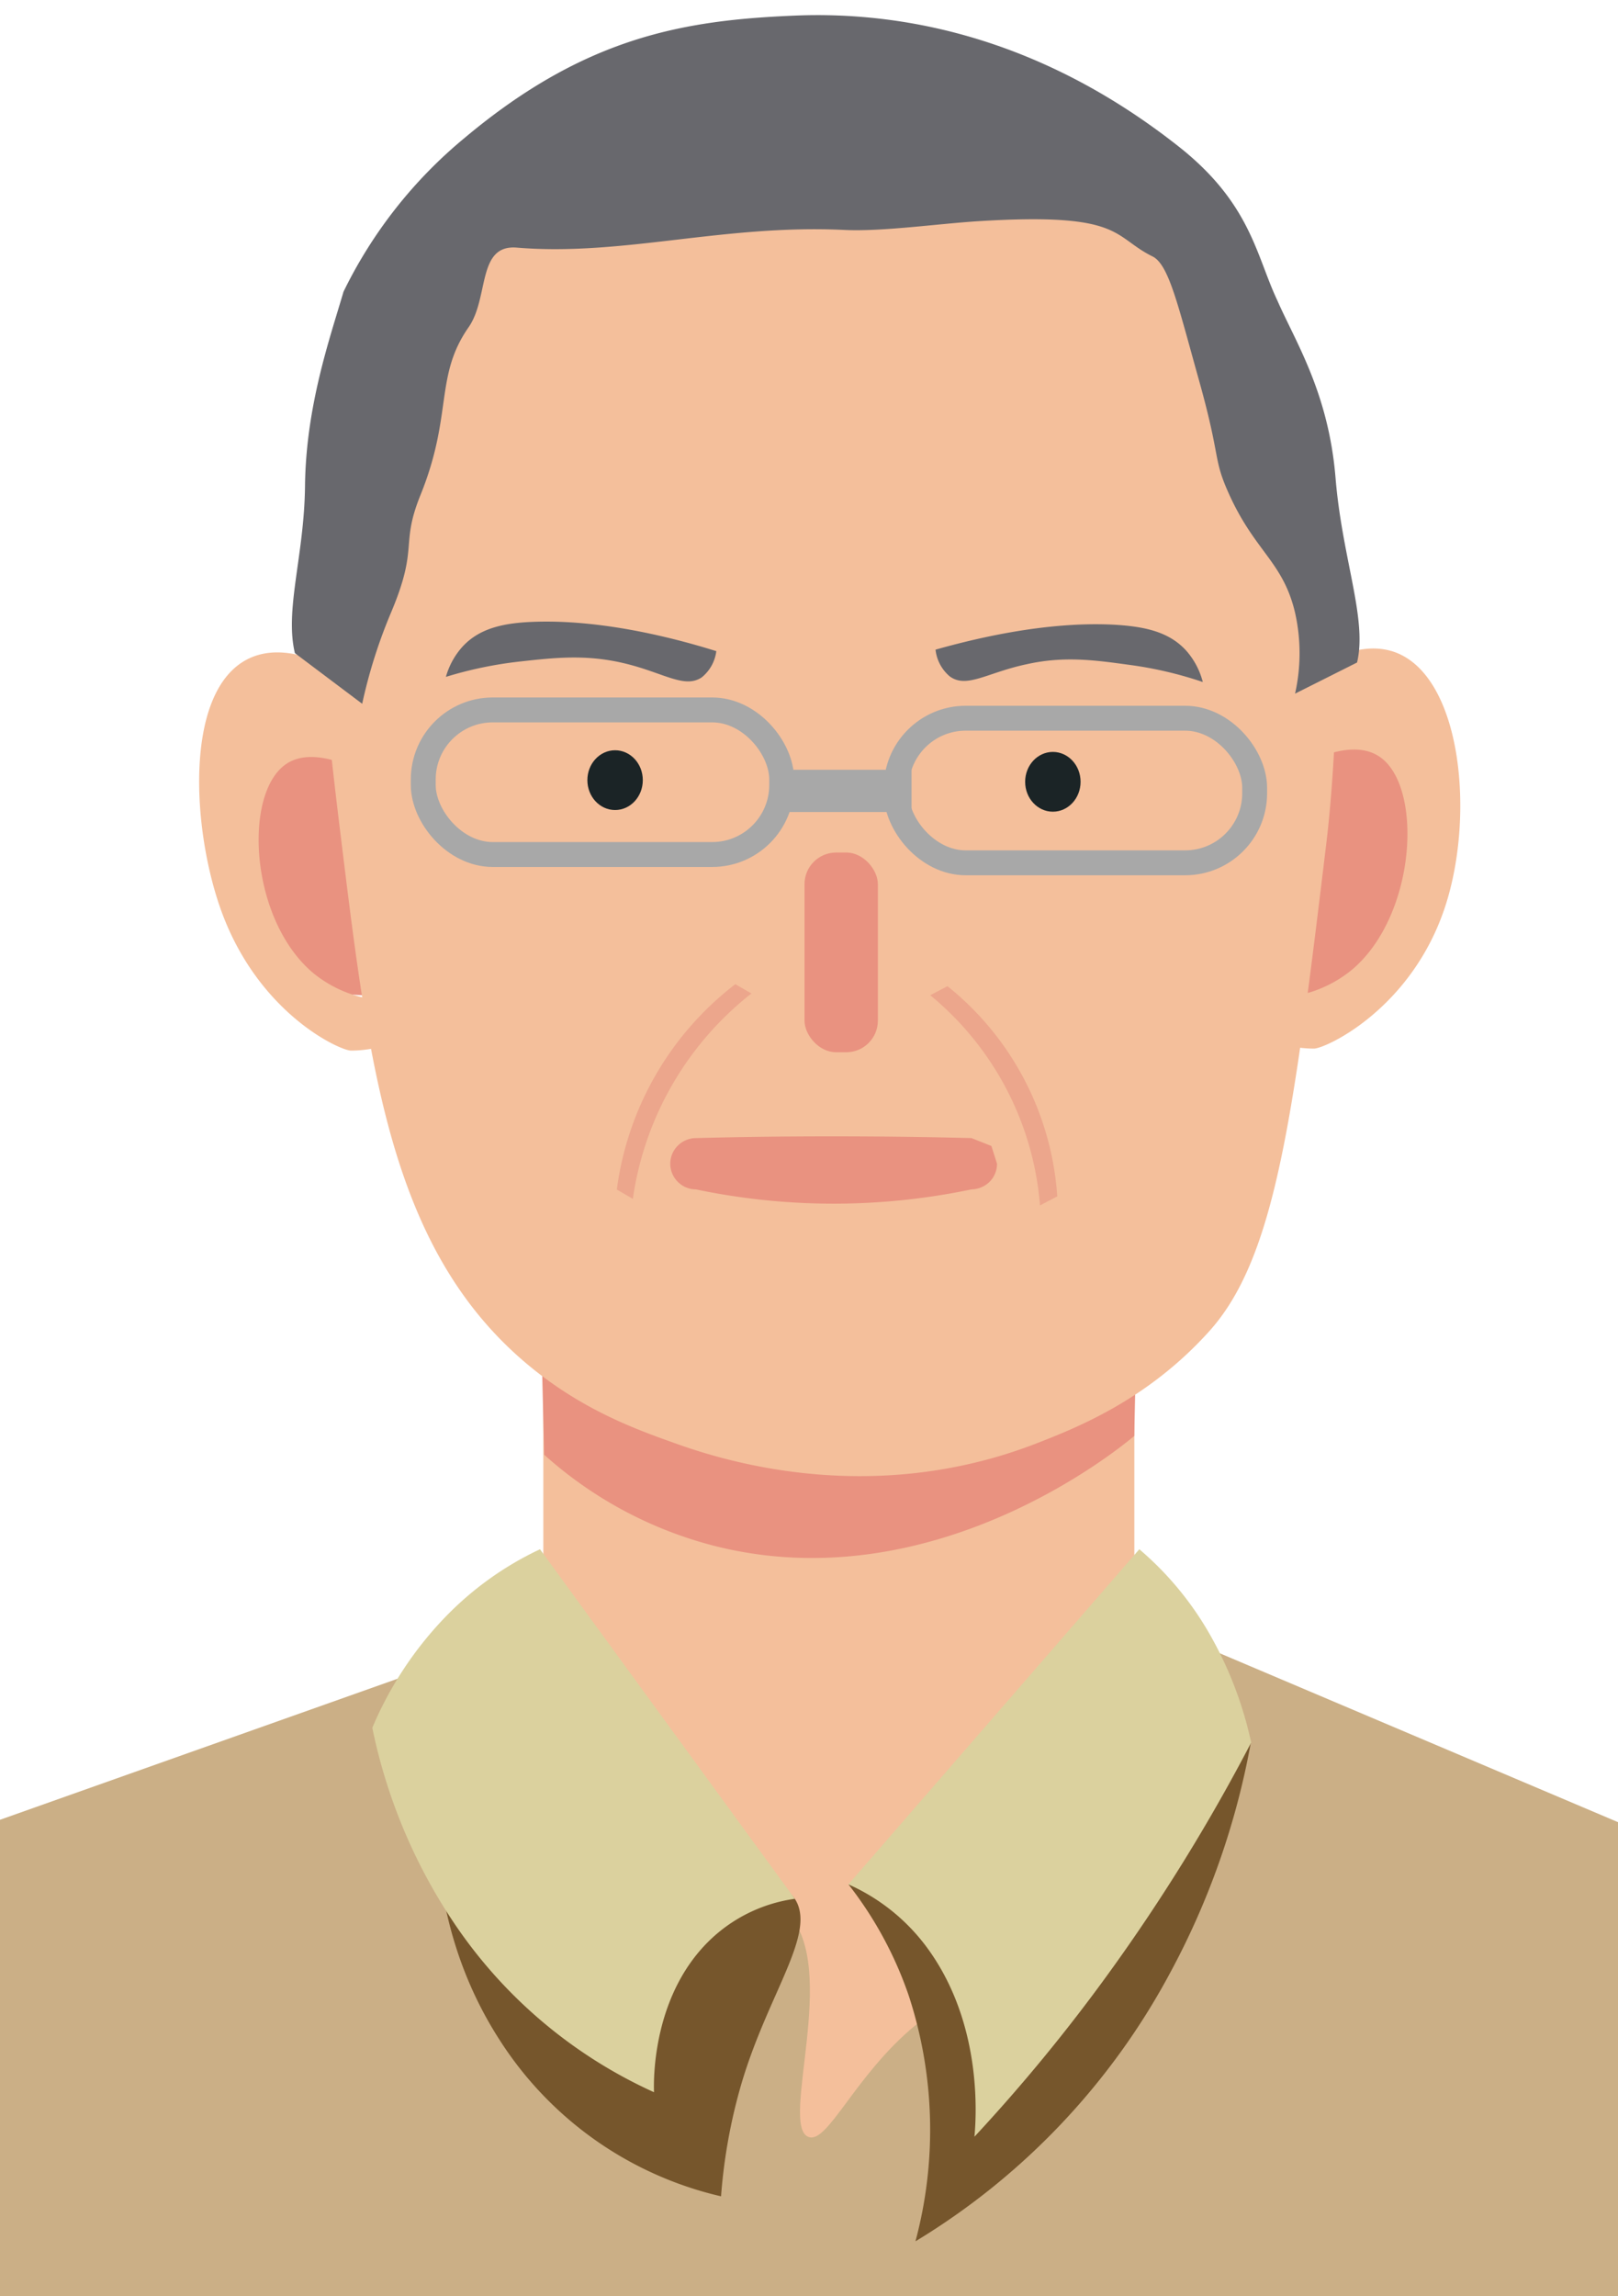 <svg xmlns="http://www.w3.org/2000/svg" viewBox="0 0 195 276.61"><defs><style>.cls-1{fill:#cbaf86;}.cls-2{fill:#f4bf9b;}.cls-3{fill:#76562c;}.cls-4{fill:#dbd19e;}.cls-5{fill:#e99280;}.cls-6{fill:#1b2426;}.cls-7{fill:#68686d;}.cls-8{fill:#eca68c;}.cls-9{fill:none;stroke:#a8a8a8;stroke-miterlimit:10;stroke-width:3px;}</style></defs><title>icon</title><g id="图层_3" data-name="图层 3"><polygon class="cls-1" points="67.34 195.34 -2 219.93 -2 280.25 196 281.61 196 219.93 137.99 195.34 67.34 195.34"/><path class="cls-2" d="M136.71,236.81c-7.18-.55-17.67,0-26.38,7.16C103,250,99.72,258.4,97.4,257.41c-3.46-1.47,3.81-20.37-2.42-26.87-3.16-3.3-10.59-4.28-29.5,6.27V164.14h71.23Z"/><path class="cls-3" d="M110.33,270a51.9,51.9,0,0,0-.8-29.57A45.75,45.75,0,0,0,102.25,227a13.94,13.94,0,0,1,5.66.9c4.15,1.6,4.76,4.19,6.47,4.48,6.6,1.1,12.83-35.2,23.43-35.84,3.1-.19,6.55,3.72,8.08,5.37a23.38,23.38,0,0,1,4.85,8.07A93.2,93.2,0,0,1,141,237.7,84.23,84.23,0,0,1,110.33,270Z"/><path class="cls-4" d="M137.31,186.63,102.25,227A23.76,23.76,0,0,1,112,235c6.47,9.12,5.64,20.19,5.44,22.4a207.76,207.76,0,0,0,16.19-19.71,223.44,223.44,0,0,0,17.16-27.77,45.68,45.68,0,0,0-5.22-13.44A38.4,38.4,0,0,0,137.31,186.63Z"/><path class="cls-3" d="M54.57,202.76a6.73,6.73,0,0,1,4.61-1.7c2.92.16,5.6,2.61,6.71,6.18a1.08,1.08,0,0,1,.31-.41c1.62-1.29,5.65,4.31,12.62,9.37,5,3.66,10.37,6.12,16.16,11.65a5.14,5.14,0,0,1,.81.89c2.7,4.13-3.26,11.42-6.47,22.4a65.82,65.82,0,0,0-2.42,13.44,43.22,43.22,0,0,1-26.67-18.81C47.92,226.73,53.87,205.14,54.57,202.76Z"/><path class="cls-4" d="M65.08,186.63q15.35,21.06,30.71,42.11a18.44,18.44,0,0,0-9.7,4.48c-7.52,6.71-7.32,17.44-7.27,18.82a57.71,57.71,0,0,1-24.25-20.61,65.92,65.92,0,0,1-9.7-23.29,43.6,43.6,0,0,1,8.89-13.44A38.81,38.81,0,0,1,65.08,186.63Z"/><path class="cls-5" d="M65.58,175.24a48.83,48.83,0,0,0,20.58,11c26.2,6.61,48.44-11.49,50.54-13.26l.3-14.4H65.18Z"/><path class="cls-5" d="M45,119.86,43,91c-1.67-.43-6-1.28-9.49,1.26-6,4.34-6.41,16.43-.85,22.86C37.11,120.21,43.74,119.94,45,119.86Z"/><path class="cls-2" d="M42.3,126.56a14.27,14.27,0,0,0,3.6-.47V120.5a14.75,14.75,0,0,1-8.21-3.33c-7.6-6.46-8.4-21.57-3.22-25.12,3.63-2.48,9.64,1.1,11.43,2.19l.63-9.42c-1.28-1.11-10.16-8.63-16.62-5.45-7.75,3.83-6.81,20.52-3.24,30.36C31.18,122.15,41,126.56,42.3,126.56Z"/><path class="cls-5" d="M156.6,120.15V90.66c5.27-3.79,8.35-2.86,9.3-2.48,6.45,2.58,9.25,17.93,2.82,26.14C164.68,119.48,158.4,120.05,156.6,120.15Z"/><path class="cls-2" d="M158.35,126.32a14.67,14.67,0,0,1-3.65-.48v-5.69a14.87,14.87,0,0,0,8.32-3.4c7.69-6.58,8.51-22,3.26-25.58-3.68-2.53-9.76,1.12-11.58,2.23l-.63-9.6c2.52-2.26,8.69-7.18,14.06-5.23,8,2.93,9.66,19.56,6.05,30.61C170.14,121.54,159.76,126.32,158.35,126.32Z"/><path class="cls-2" d="M159.88,101.32c-4,33.23-6.15,50-14,58.89-7.47,8.38-16.06,11.75-20.81,13.61-20.47,8-38.67,1.85-43.84,0-4.56-1.63-11.2-4-17.84-9.61-16.21-13.7-18.87-35.34-22.25-62.89-2.87-23.45-4.68-40.16,4.42-57.16a60.73,60.73,0,0,1,12.63-16c4.27-4,18.48-16.94,40.13-17.61,19-.59,32.47,8.68,37.15,12a61.71,61.71,0,0,1,19.32,21.61c.45.84.91,1.76,1.37,2.85C163.67,65.07,160.48,96.34,159.88,101.32Z"/><ellipse class="cls-6" cx="74.13" cy="93.98" rx="3.34" ry="3.6"/><ellipse class="cls-6" cx="126.89" cy="94.18" rx="3.34" ry="3.6"/><rect class="cls-5" x="96.96" y="102.7" width="8.84" height="24.06" rx="3.81" ry="3.81"/><path class="cls-5" d="M117.08,137.1q-8.26-.21-16.9-.21-8.34,0-16.31.21a3.12,3.12,0,0,0-2.18.91,3.08,3.08,0,0,0-.91,2.18h0a3.1,3.1,0,0,0,3.09,3.09,81,81,0,0,0,33.21,0,3.2,3.2,0,0,0,2.18-.91,3.07,3.07,0,0,0,.9-2.18c-.22-.71-.45-1.43-.68-2.14Z"/><path class="cls-7" d="M43.65,84.78l-8.11-6.1c-1.25-5.24,1.13-11.74,1.22-20.14.11-9.63,3-17.8,4.64-23.4A55.57,55.57,0,0,1,56,16.61C70.53,4.42,82.44,2.43,95.79,1.88c14.41-.6,30.6,3.43,46.21,15.73,8.75,6.88,9.37,13.16,11.95,18.6,2.19,5,6.14,11.08,7,21.26.79,9.78,3.86,17.09,2.6,22.34l-7.47,3.75a22.24,22.24,0,0,0,0-9.75c-1.47-6.24-4.91-7.35-8.11-14.63-1.79-4.07-.84-4-3.48-13.41-2.55-9.11-3.63-13.91-5.59-14.88-4.87-2.4-3.48-5.32-20.89-4.25-5,.31-11.66,1.28-16.24,1.06C87.15,27,75.05,30.89,62.29,29.83c-4.81-.4-3.33,6-5.8,9.57-4.15,5.94-1.89,10.52-5.8,20.2-2.51,6.2-.16,6.13-3.57,14.21A62,62,0,0,0,43.65,84.78Z"/><path class="cls-7" d="M123.81,80c4.53-1,8.25-.46,12.35.1a46.77,46.77,0,0,1,8.8,2.06,9.16,9.16,0,0,0-1.91-3.68c-2.05-2.34-5-3-8.7-3.22-8.5-.46-17.39,1.82-21.6,3a4.89,4.89,0,0,0,1.7,3.21C116.5,83,119,81,123.81,80Z"/><path class="cls-7" d="M75.13,79.88c-4.56-1.07-8.32-.65-12.47-.19a48.53,48.53,0,0,0-8.92,1.85,9.11,9.11,0,0,1,2-3.64c2.11-2.29,5.12-2.89,8.84-3,8.59-.26,17.52,2.22,21.75,3.54a4.84,4.84,0,0,1-1.77,3.17C82.45,83,79.93,81,75.13,79.88Z"/><path class="cls-8" d="M76.27,144.42l-1.93-1.12a37.29,37.29,0,0,1,14.28-24.74l1.94,1.12a38.34,38.34,0,0,0-14.29,24.74Z"/><path class="cls-8" d="M125.34,145.21l2.08-1.09a35.5,35.5,0,0,0-13.23-25.32l-2.08,1.09a36.54,36.54,0,0,1,13.23,25.32Z"/><rect class="cls-9" x="51.01" y="85.52" width="43.2" height="17.42" rx="8.38" ry="8.38"/><rect class="cls-9" x="108.01" y="86.52" width="43.2" height="17.42" rx="8.38" ry="8.38"/><rect class="cls-9" x="94.42" y="94.23" width="13.94" height="2.09"/></g></svg>